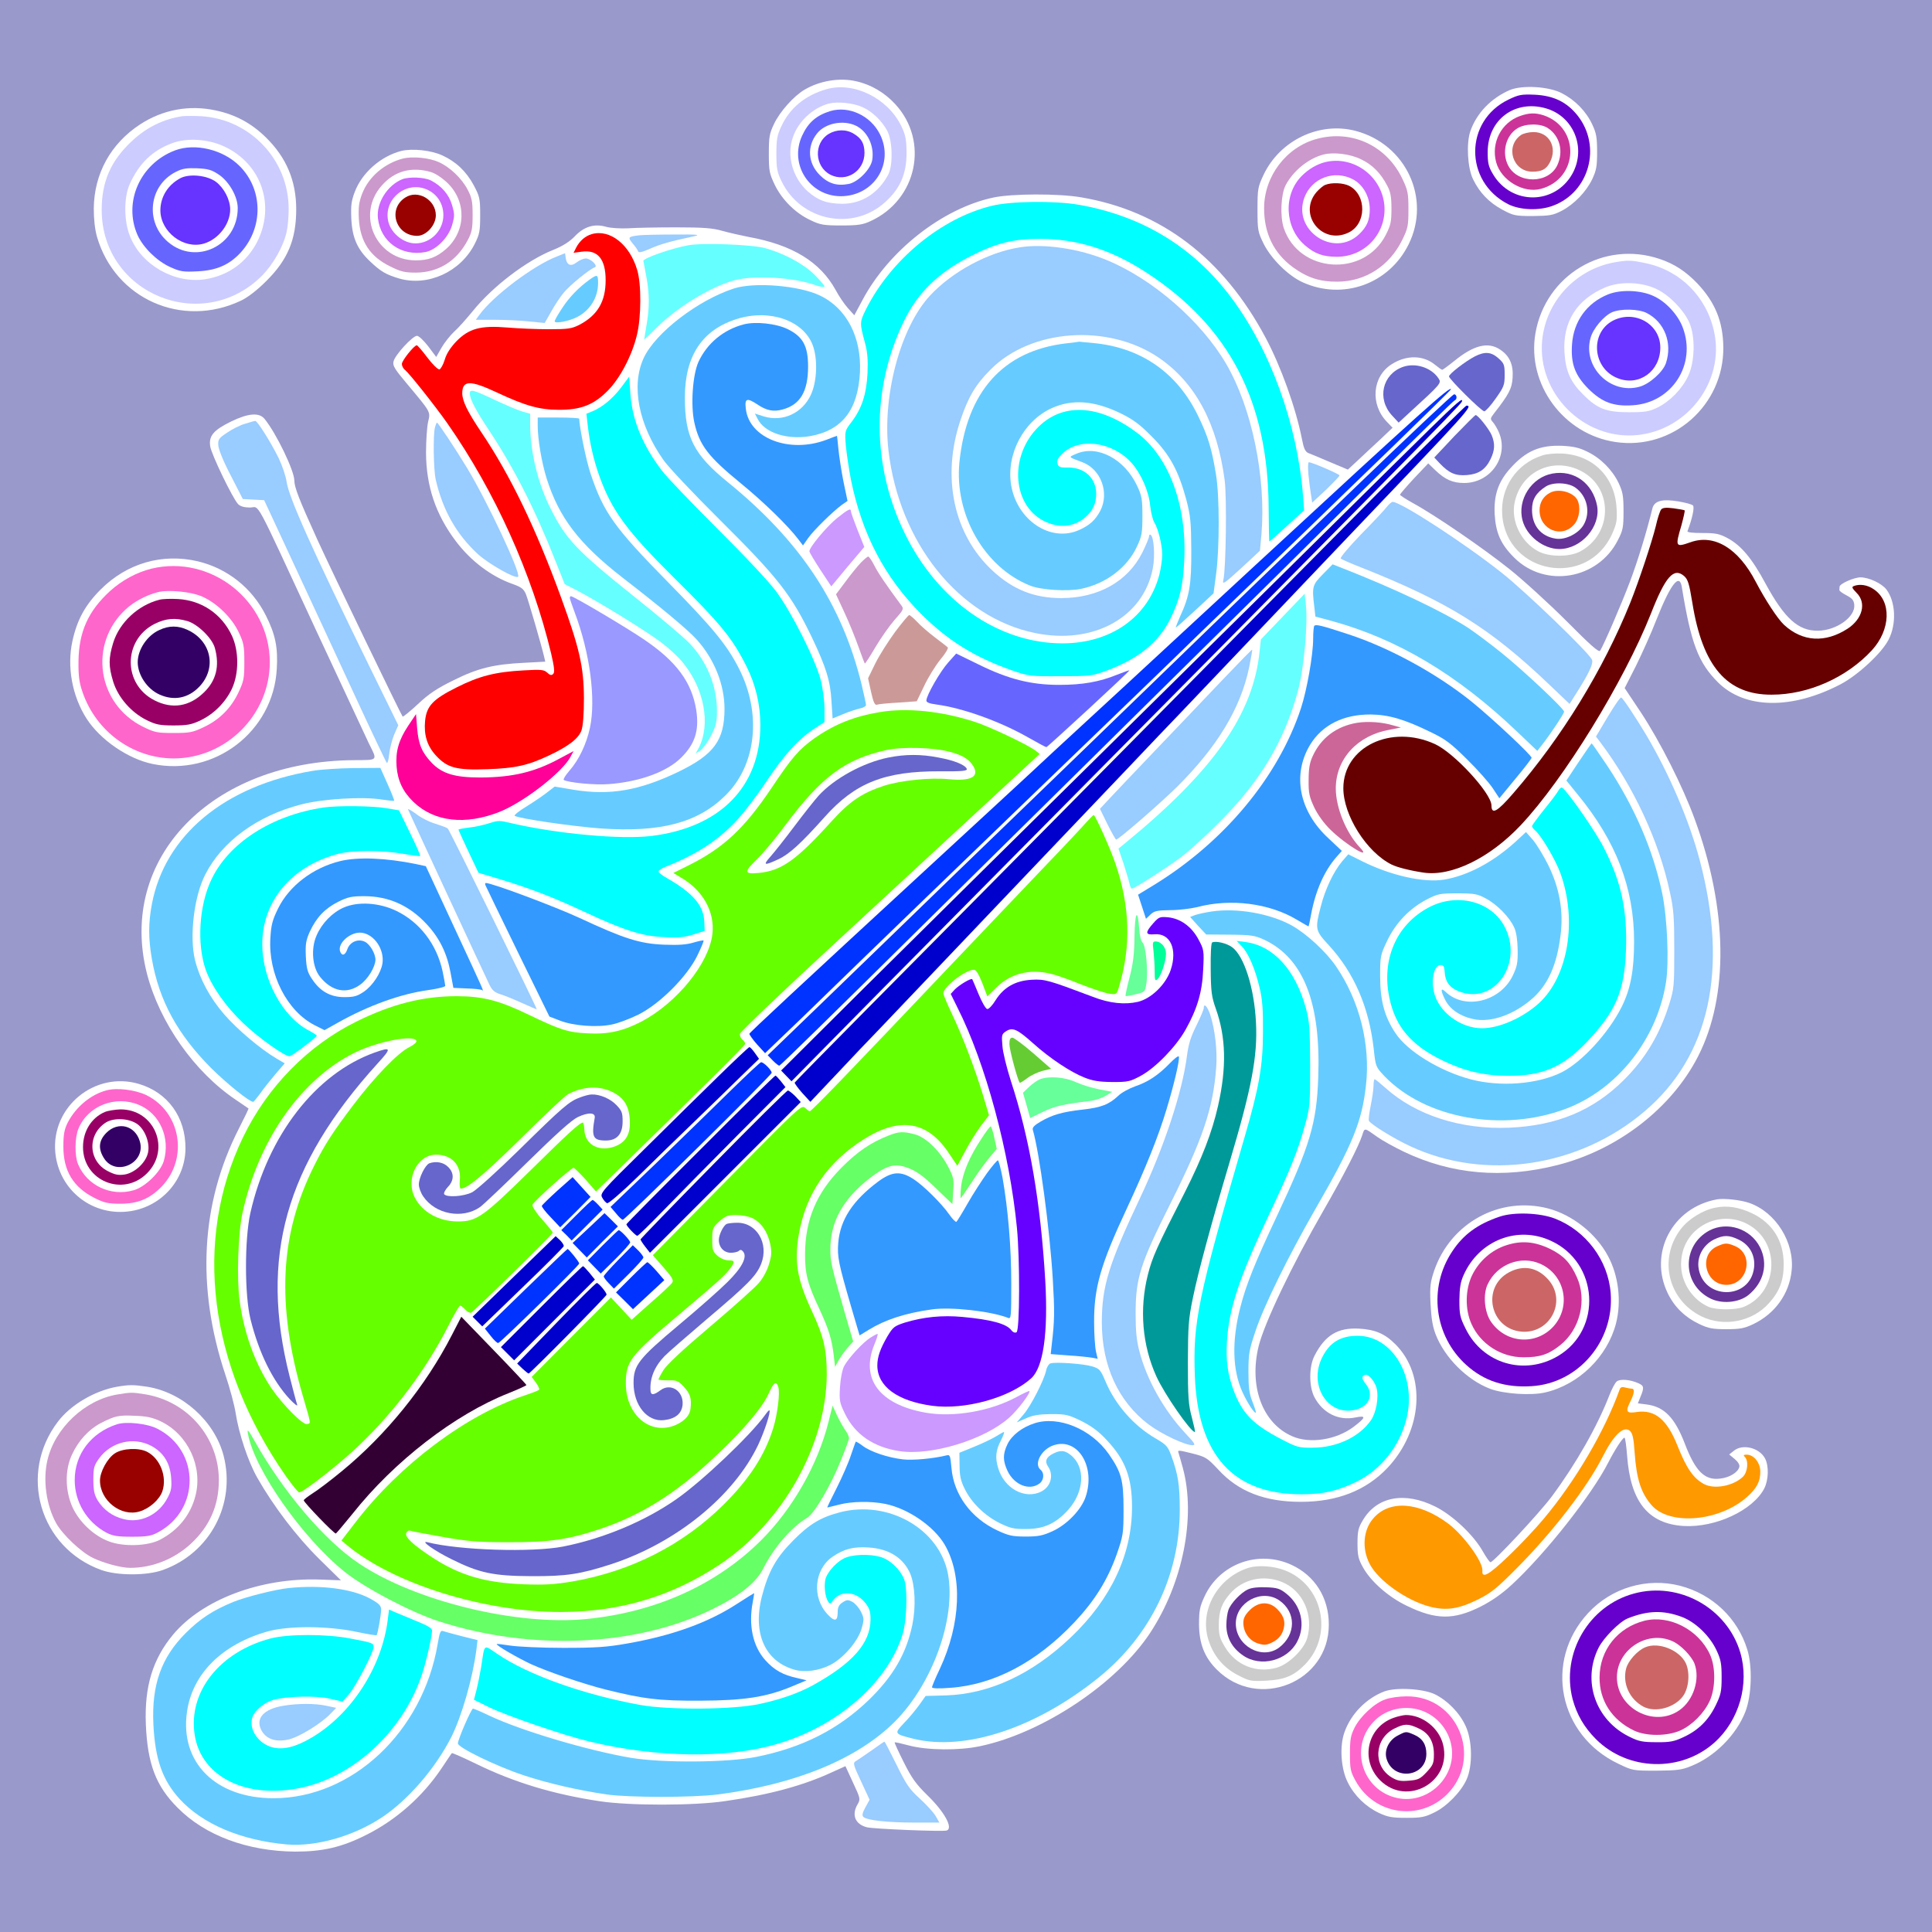 <?xml version="1.0" encoding="UTF-8" standalone="no"?>
<svg
   xmlns:dc="http://purl.org/dc/elements/1.1/"
   xmlns:cc="http://creativecommons.org/ns#"
   xmlns:rdf="http://www.w3.org/1999/02/22-rdf-syntax-ns#"
   xmlns:svg="http://www.w3.org/2000/svg"
   xmlns="http://www.w3.org/2000/svg"
   xmlns:sodipodi="http://sodipodi.sourceforge.net/DTD/sodipodi-0.dtd"
   xmlns:inkscape="http://www.inkscape.org/namespaces/inkscape"
   version="1.0"
   width="1024pt"
   height="1024pt"
   viewBox="0 0 1024 1024"
   preserveAspectRatio="xMidYMid meet"
   id="svg2"
   inkscape:version="0.91 r13725"
   sodipodi:docname="Basic_8fa.svg">
  <defs
     id="defs286" />
  <sodipodi:namedview
     pagecolor="#ffffff"
     bordercolor="#666666"
     borderopacity="1"
     objecttolerance="10"
     gridtolerance="10"
     guidetolerance="10"
     inkscape:pageopacity="0"
     inkscape:pageshadow="2"
     inkscape:window-width="1920"
     inkscape:window-height="980"
     id="namedview284"
     showgrid="false"
     inkscape:zoom="0.52149125"
     inkscape:cx="607.53178"
     inkscape:cy="645.95833"
     inkscape:window-x="0"
     inkscape:window-y="1"
     inkscape:window-maximized="1"
     inkscape:current-layer="svg2" />
  <g
     transform="translate(0,1024) scale(0.1,-0.1)"
     fill="#000000"
     stroke="none"
     id="g6">
    <path
       d="M0 5120 l0 -5120 5120 0 5120 0 0 5120 0 5120 -5120 0 -5120 0 0 -5120z m4539 4689 c77 -17 150 -60 206 -121 181 -196 116 -507 -131 -620 -41 -19 -66 -23 -154 -23 -93 0 -112 3 -162 27 -81 37 -152 108 -191 187 -29 61 -32 74 -32 166 0 88 3 107 27 157 31 66 105 149 163 183 80 47 186 65 274 44z m3739 -63 c70 -36 128 -95 161 -165 22 -47 26 -70 26 -146 0 -77 -4 -98 -26 -145 -33 -68 -96 -133 -163 -168 -45 -23 -63 -26 -151 -27 -95 0 -103 2 -163 34 -70 38 -120 90 -154 160 -30 60 -37 190 -15 255 33 96 110 176 210 219 66 27 206 19 275 -17z m-7136 -91 c105 -22 191 -68 268 -144 108 -106 160 -230 160 -380 0 -161 -45 -268 -159 -381 -47 -47 -97 -86 -133 -103 -312 -149 -668 8 -764 338 -11 39 -17 92 -17 150 2 185 90 344 246 446 120 78 259 104 399 74z m6044 -109 c266 -71 400 -358 280 -601 -104 -211 -349 -298 -562 -201 -77 35 -167 125 -207 205 -30 62 -32 71 -32 181 0 109 2 119 32 183 87 184 297 284 489 233z m-4841 -130 c72 -33 126 -84 166 -158 31 -59 34 -69 34 -158 0 -85 -3 -101 -29 -153 -75 -148 -248 -227 -401 -183 -69 21 -96 36 -153 90 -68 64 -95 125 -100 226 -3 70 0 95 18 142 38 102 138 190 247 218 58 14 158 4 218 -24z m3386 -222 c423 -72 752 -322 977 -744 81 -152 160 -371 193 -539 9 -47 17 -65 33 -72 12 -4 63 -26 115 -48 l95 -40 55 51 c31 29 84 79 119 111 l63 60 -30 31 c-90 93 -78 241 26 306 79 50 168 48 231 -5 17 -14 33 -25 36 -25 3 0 32 21 63 46 104 85 180 104 244 61 50 -33 71 -80 66 -149 -3 -57 -20 -89 -99 -190 -20 -26 -20 -29 -5 -46 9 -10 23 -34 32 -55 53 -127 -44 -267 -185 -267 -60 0 -101 18 -153 68 l-37 36 -75 -79 c-41 -44 -74 -83 -75 -87 0 -3 30 -23 68 -44 121 -66 374 -240 512 -350 74 -59 211 -184 304 -277 127 -128 170 -166 177 -156 21 34 113 247 158 366 41 109 87 258 119 388 10 41 53 52 140 37 35 -6 69 -15 75 -21 9 -9 -3 -68 -29 -136 -3 -7 27 -10 78 -10 71 0 91 -4 134 -27 71 -38 129 -106 201 -240 101 -186 174 -252 278 -251 98 1 199 73 193 137 -2 24 -11 35 -42 51 -21 11 -38 23 -37 28 0 4 1 11 1 17 0 16 77 50 112 50 44 -1 110 -31 136 -64 49 -64 55 -182 12 -266 -36 -71 -162 -188 -255 -237 -259 -135 -507 -131 -649 10 -105 105 -143 206 -192 505 -12 77 -59 18 -134 -171 -27 -70 -77 -181 -109 -246 l-60 -118 86 -129 c101 -153 222 -392 285 -565 175 -476 182 -936 19 -1256 -140 -276 -426 -497 -746 -578 -290 -74 -562 -50 -815 71 -52 25 -115 60 -140 78 -70 50 -67 50 -80 9 -19 -59 -100 -216 -206 -400 -167 -290 -312 -594 -343 -718 -52 -213 20 -408 177 -477 93 -42 235 -20 327 50 66 50 67 61 8 49 -89 -18 -171 23 -216 107 -30 57 -30 164 1 222 56 108 123 148 235 142 85 -5 136 -26 193 -83 164 -164 145 -456 -42 -655 -114 -120 -266 -180 -459 -180 -191 0 -331 54 -438 171 -60 64 -66 67 -140 86 -68 17 -77 18 -71 4 3 -9 14 -47 24 -84 69 -259 -1 -608 -173 -870 -177 -270 -570 -532 -902 -602 -112 -24 -279 -22 -375 3 -41 11 -76 19 -78 17 -2 -2 20 -49 48 -105 42 -84 65 -116 124 -174 92 -89 139 -175 104 -188 -18 -7 -387 8 -423 17 -63 16 -83 66 -49 123 15 26 14 31 -25 114 l-40 87 -73 -33 c-151 -70 -332 -119 -563 -152 -165 -25 -506 -25 -666 -1 -246 37 -455 100 -657 199 -68 33 -125 58 -127 56 -2 -1 -26 -38 -55 -81 -100 -149 -241 -274 -400 -353 -129 -65 -230 -88 -375 -88 -253 2 -478 85 -624 233 -115 115 -159 232 -168 441 -8 201 36 346 145 477 156 186 465 302 778 291 l111 -4 -117 115 c-119 118 -240 277 -326 428 -49 86 -98 234 -115 343 -6 41 -31 134 -55 205 -154 463 -130 906 71 1301 30 59 54 108 52 109 -1 1 -31 21 -66 45 -221 148 -405 410 -472 669 -157 612 342 1127 1097 1132 130 1 126 -5 79 89 -12 25 -138 295 -280 600 -336 725 -296 650 -350 650 -30 0 -51 6 -63 18 -28 29 -142 264 -148 307 -8 55 18 85 109 130 92 45 150 50 179 15 62 -76 157 -273 158 -326 0 -36 25 -101 122 -314 75 -165 444 -929 452 -938 3 -2 39 27 81 66 58 55 101 83 188 126 130 65 214 85 374 93 l113 6 -6 26 c-14 60 -84 302 -97 333 -12 27 -24 36 -68 52 -113 39 -224 122 -304 229 -106 141 -156 290 -157 467 0 63 5 137 11 164 13 55 17 48 -117 208 -62 74 -72 91 -66 113 8 34 101 135 124 135 10 0 36 -25 60 -56 l42 -56 28 49 c15 26 45 64 66 84 22 19 65 68 98 108 106 132 287 270 427 326 52 21 88 44 115 72 49 52 104 69 166 51 24 -7 76 -10 118 -8 41 3 156 5 255 5 145 0 193 -4 245 -19 36 -10 98 -24 139 -32 231 -42 378 -132 460 -281 17 -32 46 -75 65 -96 l34 -38 44 82 c139 261 424 485 693 542 97 21 345 22 466 1z m3064 -326 c79 -26 141 -67 202 -131 94 -100 135 -201 137 -337 3 -308 -267 -547 -570 -503 -276 40 -472 305 -426 576 53 308 361 494 657 395z m-382 -1022 c71 -34 133 -97 166 -166 22 -47 26 -68 26 -150 0 -85 -3 -101 -30 -153 -105 -208 -384 -256 -548 -94 -72 71 -99 131 -105 232 -5 101 19 172 84 244 82 91 156 123 275 118 59 -3 90 -10 132 -31z m-7365 -581 c156 -37 288 -141 361 -287 50 -99 65 -169 58 -283 -18 -333 -331 -572 -659 -504 -130 27 -277 128 -349 240 -77 120 -105 276 -75 412 25 113 68 191 150 273 139 139 327 193 514 149z m-312 -2770 c153 -45 248 -176 247 -342 -1 -165 -123 -305 -289 -332 -201 -32 -382 109 -401 311 -22 242 210 432 443 363z m8536 -631 c140 -49 240 -209 224 -358 -12 -124 -89 -230 -205 -285 -47 -22 -70 -26 -141 -26 -71 0 -94 4 -141 26 -78 37 -133 90 -169 163 -104 213 23 456 260 499 37 7 127 -3 172 -19z m-1067 -29 c129 -34 253 -132 317 -251 57 -105 73 -242 43 -359 -46 -176 -196 -323 -374 -365 -75 -18 -221 -8 -293 19 -123 47 -241 165 -289 289 -16 42 -23 85 -27 163 -4 93 -1 113 20 176 88 253 348 394 603 328z m480 -927 c29 -13 30 -23 10 -71 l-14 -35 47 -6 c93 -12 149 -70 202 -208 56 -146 105 -195 186 -185 51 5 97 34 103 63 2 11 -8 27 -25 41 l-29 24 24 19 c46 39 136 17 166 -40 21 -40 19 -113 -4 -159 -60 -116 -259 -209 -428 -199 -187 12 -281 128 -299 372 -4 53 -10 96 -14 96 -10 0 -51 -64 -85 -130 -87 -172 -336 -487 -513 -650 -52 -48 -105 -85 -164 -115 -144 -72 -237 -71 -392 4 -98 47 -190 129 -231 202 -26 46 -30 65 -30 129 0 64 4 82 28 122 74 126 221 154 384 73 91 -45 204 -151 253 -239 18 -31 35 -56 40 -56 16 0 260 261 326 350 128 173 240 370 304 535 13 33 30 66 39 73 18 15 73 10 116 -10z m-7905 -18 c188 -30 357 -182 405 -365 66 -256 -71 -516 -321 -606 -84 -31 -244 -31 -328 0 -326 118 -440 510 -229 786 67 89 195 164 313 185 65 11 87 11 160 0z m6065 -944 c124 -57 198 -174 198 -316 1 -307 -375 -458 -594 -239 -65 65 -93 137 -94 239 0 73 4 94 29 148 80 174 286 249 461 168z m2060 -111 c172 -45 305 -172 356 -338 28 -90 23 -244 -10 -329 -48 -124 -164 -240 -289 -289 -48 -20 -76 -23 -182 -24 -124 0 -126 0 -203 37 -317 151 -395 544 -160 798 124 135 313 190 488 145z m-1300 -575 c67 -33 131 -98 163 -168 36 -77 38 -211 5 -284 -30 -66 -105 -143 -172 -175 -49 -24 -68 -28 -146 -28 -76 0 -99 4 -146 26 -70 33 -130 91 -165 161 -37 71 -45 193 -18 267 34 97 116 180 211 216 61 23 206 15 268 -15z"
       id="path8"
       style="fill:#9999cc" />
    <path
       d="M4380 9767 c-112 -32 -193 -99 -238 -195 -23 -49 -27 -70 -27 -147 0 -78 4 -98 28 -147 103 -211 379 -265 550 -108 79 72 112 149 112 260 -1 72 -5 94 -28 142 -72 148 -252 237 -397 195z m192 -95 c52 -24 102 -72 131 -126 28 -54 31 -184 4 -233 -52 -97 -140 -153 -241 -153 -81 0 -129 17 -183 64 -81 71 -115 190 -81 287 28 85 107 158 191 180 47 12 130 3 179 -19z"
       id="path10"
       style="fill:#ccccff" />
    <path
       d="M4400 9651 c-74 -23 -117 -61 -149 -131 -69 -151 40 -320 206 -320 175 1 284 173 207 328 -49 99 -165 153 -264 123z m136 -77 c62 -30 99 -107 87 -182 -8 -49 -76 -118 -125 -127 -63 -12 -108 2 -154 48 -62 63 -68 151 -14 219 43 55 138 74 206 42z"
       id="path12"
       style="fill:#6666ff" />
    <path
       d="M4392 9530 c-80 -49 -75 -172 9 -216 85 -43 182 20 181 117 -1 49 -16 75 -55 99 -41 26 -93 25 -135 0z"
       id="path14"
       style="fill:#6633ff" />
    <path
       d="M7995 9712 c-234 -113 -235 -434 -2 -554 63 -32 166 -36 239 -8 192 72 258 314 130 477 -57 72 -127 106 -227 111 -72 3 -86 0 -140 -26z m201 -47 c145 -43 212 -209 139 -344 -92 -168 -324 -170 -422 -4 -24 40 -28 59 -28 118 1 172 146 279 311 230z"
       id="path16"
       style="fill:#6600cc" />
    <path
       d="M8056 9625 c-99 -35 -154 -142 -126 -245 26 -96 144 -166 237 -141 201 54 210 324 14 390 -44 14 -77 13 -125 -4z m148 -64 c64 -42 84 -124 50 -197 -47 -99 -209 -100 -260 -2 -36 69 -13 161 49 198 42 26 122 27 161 1z"
       id="path18"
       style="fill:#cc3399" />
    <path
       d="M8061 9524 c-85 -60 -43 -194 61 -194 50 0 74 13 93 50 41 79 -4 160 -87 160 -24 0 -54 -7 -67 -16z"
       id="path20"
       style="fill:#cc6666" />
    <path
       d="M965 9624 c-100 -16 -186 -58 -263 -129 -114 -105 -163 -217 -163 -367 0 -447 537 -665 852 -347 58 60 111 153 128 229 6 25 11 79 11 121 1 260 -202 476 -461 493 -41 2 -87 2 -104 0z m225 -161 c195 -92 270 -310 174 -503 -55 -109 -152 -180 -276 -200 -162 -25 -339 75 -399 228 -33 81 -33 207 -1 277 50 110 120 177 224 216 80 30 194 22 278 -18z"
       id="path22"
       style="fill:#ccccff" />
    <path
       d="M928 9443 c-185 -70 -276 -274 -199 -449 30 -66 102 -137 172 -169 55 -25 70 -27 148 -23 100 5 168 35 228 101 120 133 117 333 -7 457 -87 87 -235 123 -342 83z m234 -130 c54 -38 98 -116 98 -176 0 -199 -222 -306 -370 -179 -123 105 -101 299 42 371 35 18 57 21 113 19 60 -3 77 -8 117 -35z"
       id="path24"
       style="fill:#6666ff" />
    <path
       d="M955 9295 c-66 -36 -104 -98 -105 -169 0 -115 123 -209 231 -177 77 23 139 103 139 181 0 51 -32 113 -75 146 -47 35 -142 45 -190 19z"
       id="path26"
       style="fill:#6633ff" />
    <path
       d="M6980 9504 c-162 -43 -280 -198 -280 -368 0 -133 51 -237 152 -312 77 -56 144 -78 238 -77 147 1 275 84 342 221 30 61 33 74 33 162 0 86 -3 101 -32 162 -83 175 -267 262 -453 212z m235 -109 c59 -28 103 -73 137 -138 18 -33 23 -59 23 -123 0 -70 -4 -88 -30 -139 -116 -227 -461 -203 -541 37 -20 62 -15 177 10 226 40 76 120 142 201 163 53 14 143 3 200 -26z"
       id="path28"
       style="fill:#cc99cc" />
    <path
       d="M7025 9381 c-45 -11 -89 -37 -125 -73 -99 -99 -92 -273 15 -367 53 -46 97 -62 171 -62 151 0 266 128 251 277 -16 153 -165 260 -312 225z m145 -91 c54 -28 90 -91 90 -159 0 -58 -15 -93 -57 -133 -134 -127 -355 22 -289 196 39 102 157 147 256 96z"
       id="path30"
       style="fill:#cc66ff" />
    <path
       d="M7024 9260 c-11 -4 -32 -22 -47 -39 -99 -118 30 -281 170 -214 96 45 98 199 4 248 -32 16 -93 19 -127 5z"
       id="path32"
       style="fill:#990000" />
    <path
       d="M2137 9400 c-99 -25 -184 -98 -218 -188 -17 -45 -20 -72 -17 -132 7 -120 59 -200 166 -252 56 -28 77 -33 137 -33 119 1 215 61 273 170 23 43 27 62 27 135 0 73 -4 92 -27 136 -31 59 -94 119 -153 145 -51 23 -137 31 -188 19z m147 -72 c24 -7 61 -32 88 -58 102 -99 98 -256 -8 -350 -51 -44 -93 -60 -161 -60 -209 1 -318 240 -180 396 68 78 158 102 261 72z"
       id="path34"
       style="fill:#cc99cc" />
    <path
       d="M2132 9290 c-79 -32 -138 -126 -129 -206 14 -126 124 -204 252 -180 57 11 122 77 141 142 14 49 14 59 0 107 -16 56 -56 102 -113 131 -35 17 -114 20 -151 6z m138 -58 c50 -25 80 -75 80 -132 0 -82 -67 -150 -148 -150 -62 0 -126 51 -143 112 -32 122 98 227 211 170z"
       id="path36"
       style="fill:#cc66ff" />
    <path
       d="M2148 9193 c-95 -61 -51 -203 63 -203 48 0 99 56 99 109 0 82 -95 138 -162 94z"
       id="path38"
       style="fill:#990000" />
    <path
       d="M5256 9149 c-267 -65 -533 -284 -666 -548 -34 -69 -34 -73 -5 -180 13 -48 16 -90 13 -160 -6 -111 -30 -186 -85 -258 -35 -46 -36 -47 -30 -124 4 -42 16 -124 27 -181 59 -290 179 -519 374 -714 142 -141 283 -228 479 -297 89 -31 97 -32 257 -31 159 0 168 1 247 30 169 63 276 151 337 276 50 103 67 175 73 314 13 288 -82 543 -249 669 -206 156 -406 163 -537 19 -142 -155 -121 -402 41 -485 79 -40 157 -34 219 18 40 34 59 74 59 125 0 85 -63 142 -152 140 -39 -1 -48 3 -53 20 -5 14 1 28 21 49 88 92 267 71 371 -44 50 -56 92 -150 99 -227 4 -36 14 -75 21 -87 21 -32 43 -121 43 -173 0 -25 -7 -72 -15 -105 -59 -225 -255 -364 -513 -365 -340 0 -662 224 -837 584 -175 359 -177 766 -5 1122 73 151 180 256 350 344 141 72 228 94 375 94 196 -1 374 -57 560 -178 440 -286 646 -682 649 -1248 1 -98 2 -178 4 -178 2 0 44 37 94 83 l90 82 -6 80 c-30 377 -173 772 -382 1050 -200 267 -473 432 -808 490 -129 22 -359 19 -460 -6z"
       id="path40"
       style="fill:#00ffff" />
    <path
       d="M3136 8999 c-34 -10 -63 -35 -82 -71 l-14 -28 43 6 c85 12 127 -39 127 -151 0 -114 -43 -186 -140 -237 -40 -20 -59 -23 -160 -23 -63 0 -162 4 -220 9 -143 12 -205 -5 -272 -74 -31 -33 -52 -65 -61 -97 -8 -26 -21 -49 -28 -51 -8 -1 -37 27 -64 63 -27 36 -52 65 -56 65 -14 0 -79 -81 -79 -99 0 -10 7 -25 17 -32 25 -21 162 -194 225 -284 252 -361 448 -797 549 -1218 17 -74 20 -100 11 -109 -9 -9 -16 -7 -32 7 -17 16 -32 17 -122 12 -152 -8 -238 -30 -357 -90 -126 -63 -160 -98 -168 -178 -7 -75 11 -133 58 -184 60 -65 109 -78 272 -72 147 5 215 20 325 72 105 49 159 91 174 134 8 23 13 86 13 171 -1 165 -23 263 -120 530 -133 366 -270 651 -424 879 -73 109 -100 164 -101 206 0 70 42 71 181 6 151 -71 228 -93 329 -93 119 -1 187 26 262 102 65 66 128 186 154 295 23 94 24 271 1 345 -40 135 -145 217 -241 189z"
       id="path42"
       style="fill:#ff0000" />
    <path
       d="M3390 8993 c-61 -7 -64 -10 -37 -43 14 -16 27 -35 29 -42 3 -9 21 -5 64 14 54 24 107 39 234 66 36 8 14 10 -105 9 -82 0 -166 -2 -185 -4z"
       id="path44"
       style="fill:#99ccff" />
    <path
       d="M3648 8940 c-89 -16 -238 -68 -238 -83 0 -1 7 -37 15 -80 18 -95 18 -168 1 -264 -7 -40 -12 -73 -11 -73 0 0 32 31 70 68 113 110 288 215 410 247 104 27 309 15 423 -25 29 -11 52 -14 52 -8 0 5 -25 34 -55 64 -60 58 -160 111 -260 139 -69 19 -332 29 -407 15z"
       id="path46"
       style="fill:#66ffff" />
    <path
       d="M5405 8929 c-167 -26 -357 -128 -476 -256 -157 -170 -253 -531 -220 -820 57 -490 374 -885 776 -968 309 -64 575 82 625 342 13 64 6 168 -11 178 -5 4 -9 0 -9 -8 0 -8 -16 -46 -35 -85 -77 -154 -234 -242 -430 -242 -144 0 -256 45 -364 145 -207 192 -272 496 -170 799 41 122 80 188 159 267 215 217 624 245 892 63 193 -132 309 -347 349 -649 12 -92 7 -470 -7 -530 -6 -26 4 -19 94 63 l100 93 8 87 c25 303 -51 672 -188 905 -131 224 -388 448 -631 548 -146 61 -333 89 -462 68z"
       id="path48"
       style="fill:#99ccff" />
    <path
       d="M2950 8880 c-125 -49 -337 -209 -410 -310 l-18 -25 102 0 c55 0 137 -4 182 -9 l81 -8 33 58 c18 33 48 79 68 103 33 40 135 123 164 134 20 7 -21 47 -47 47 -12 0 -34 -9 -49 -21 -31 -24 -53 -14 -58 26 l-3 23 -45 -18z"
       id="path50"
       style="fill:#99ccff" />
    <path
       d="M3125 8758 c-57 -41 -108 -93 -146 -152 -22 -33 -39 -63 -39 -69 0 -14 75 0 118 22 70 36 112 104 112 181 0 46 -4 47 -45 18z"
       id="path52"
       style="fill:#66ccff" />
    <path
       d="M3890 8711 c-191 -62 -416 -235 -478 -368 -68 -146 -28 -354 105 -542 25 -36 159 -178 298 -316 310 -308 380 -398 489 -625 75 -158 97 -229 103 -336 l6 -92 56 23 c31 13 71 26 89 30 17 3 32 12 32 18 0 7 -11 57 -24 112 -104 424 -324 757 -708 1069 -181 147 -228 239 -228 449 0 222 93 360 278 417 171 53 349 -8 399 -138 28 -73 24 -192 -9 -264 -45 -98 -149 -146 -250 -115 l-47 15 15 -29 c37 -73 155 -111 276 -91 171 30 255 138 266 338 9 187 -71 341 -213 408 -111 53 -347 72 -455 37z"
       id="path54"
       style="fill:#66ccff" />
    <path
       d="M3943 8521 c-108 -28 -195 -100 -241 -199 -31 -69 -42 -229 -22 -321 27 -121 73 -181 248 -324 121 -99 248 -223 303 -295 l25 -33 28 40 c29 41 131 141 179 176 l29 20 -21 100 c-11 55 -23 133 -27 173 -4 39 -7 72 -8 72 -1 0 -26 -9 -56 -21 -196 -74 -410 8 -427 165 -7 55 6 59 62 22 47 -32 85 -40 134 -26 92 25 134 95 134 227 0 109 -27 159 -109 199 -60 29 -168 41 -231 25z"
       id="path56"
       style="fill:#3399ff" />
    <path
       d="M5650 8420 c-333 -39 -527 -256 -565 -631 -27 -277 133 -557 375 -653 57 -23 199 -32 270 -17 132 27 245 113 296 224 26 55 29 73 29 162 0 89 -3 107 -28 160 -67 143 -210 218 -322 170 -44 -19 -45 -16 32 -45 98 -37 144 -161 95 -257 -26 -49 -56 -77 -112 -102 -151 -68 -330 51 -361 239 -26 163 66 338 214 406 110 50 227 41 367 -27 67 -33 102 -59 165 -123 95 -95 141 -181 182 -332 23 -88 26 -119 27 -269 1 -183 -9 -244 -60 -354 -13 -30 -23 -55 -22 -57 2 -1 47 39 101 89 l99 92 14 105 c18 140 18 411 -1 525 -23 140 -42 202 -96 313 -108 222 -293 354 -537 382 -48 5 -89 9 -92 9 -3 -1 -34 -5 -70 -9z"
       id="path58"
       style="fill:#66ccff" />
    <path
       d="M7817 8351 c-50 -26 -137 -93 -137 -106 0 -14 172 -185 187 -185 7 0 34 30 60 67 44 62 48 72 48 126 0 54 -3 61 -33 88 -38 34 -72 37 -125 10z"
       id="path60"
       style="fill:#6666cc" />
    <path
       d="M7435 8295 c-108 -39 -138 -168 -58 -256 l36 -39 51 47 c177 162 177 162 160 188 -38 57 -122 84 -189 60z"
       id="path62"
       style="fill:#6666cc" />
    <path
       d="M3292 8186 c-45 -59 -99 -104 -152 -126 l-32 -13 7 -61 c11 -97 32 -187 64 -276 66 -179 145 -286 391 -530 251 -248 311 -322 385 -469 50 -99 75 -205 75 -315 0 -326 -214 -543 -579 -587 -162 -19 -492 11 -737 67 -65 16 -74 16 -120 1 -27 -9 -75 -20 -106 -23 -32 -4 -58 -9 -58 -11 0 -3 24 -55 53 -117 l53 -112 110 -33 c162 -49 282 -95 449 -173 214 -100 309 -130 425 -135 75 -4 108 -1 155 14 l60 19 -2 47 c-3 87 -58 152 -195 231 -27 15 -48 31 -48 37 0 5 17 17 38 25 159 63 270 134 368 236 39 40 112 135 162 210 99 148 170 227 257 285 l55 36 0 72 c0 39 -9 107 -20 151 -28 108 -153 357 -236 469 -39 53 -169 191 -314 335 -135 135 -267 272 -292 306 -103 135 -157 268 -167 408 l-6 90 -43 -58z"
       id="path64"
       style="fill:#00ffff" />
    <path
       d="M6678 7267 c-542 -502 -1033 -955 -1090 -1007 -56 -53 -192 -178 -301 -279 -109 -101 -282 -260 -385 -355 -665 -613 -927 -857 -930 -865 -1 -4 17 -30 40 -56 l43 -47 195 187 c107 104 260 252 340 330 80 78 474 458 875 845 402 387 798 769 880 850 83 80 218 211 300 290 83 80 215 208 295 285 80 78 281 273 448 434 166 161 302 295 302 297 0 22 -156 -118 -1012 -909z"
       id="path66"
       style="fill:#0033ff" />
    <path
       d="M2490 8155 c0 -30 31 -89 104 -199 129 -194 245 -422 351 -692 l48 -120 66 -34 c113 -59 373 -219 448 -277 40 -30 92 -78 114 -107 112 -138 146 -325 83 -449 l-17 -31 24 15 c13 9 39 44 57 78 27 54 32 73 32 134 0 130 -52 258 -143 355 -29 31 -160 142 -292 247 -308 246 -366 307 -447 470 -67 132 -108 302 -108 444 l0 58 -42 12 c-24 7 -90 35 -147 62 -112 53 -131 58 -131 34z"
       id="path68"
       style="fill:#66ffff" />
    <path
       d="M7180 7654 c-624 -602 -992 -957 -1205 -1164 -88 -85 -225 -218 -305 -295 -346 -334 -444 -429 -590 -570 -85 -83 -220 -213 -300 -291 -80 -77 -272 -263 -428 -414 l-283 -273 28 -29 c15 -15 30 -27 34 -26 9 4 281 270 779 763 212 209 745 736 1185 1170 440 434 981 969 1203 1190 221 220 407 402 412 403 15 5 12 32 -3 32 -7 0 -244 -223 -527 -496z"
       id="path70"
       style="fill:#0033ff" />
    <path
       d="M7580 7968 c-85 -84 -333 -328 -550 -543 -217 -214 -586 -579 -820 -810 -816 -805 -1198 -1183 -1633 -1614 l-437 -435 27 -28 28 -29 200 203 c110 112 409 415 665 673 2336 2358 2682 2709 2688 2726 10 27 -28 -6 -168 -143z"
       id="path72"
       style="fill:#0000cc" />
    <path
       d="M7309 7633 c-250 -252 -873 -881 -1384 -1398 -512 -517 -1105 -1117 -1320 -1333 -214 -216 -391 -396 -393 -400 -1 -4 17 -29 40 -55 l43 -47 139 147 c77 82 180 191 231 243 50 52 228 239 395 415 167 176 390 410 495 520 105 110 287 301 405 425 117 124 255 268 305 320 50 52 228 239 395 415 167 176 390 410 495 520 637 667 654 685 617 685 -4 0 -212 -206 -463 -457z"
       id="path74"
       style="fill:#0000cc" />
    <path
       d="M7708 7928 l-106 -113 31 -33 c48 -50 82 -65 142 -60 62 5 98 29 125 84 23 47 25 82 6 128 -14 32 -72 106 -85 106 -3 0 -54 -51 -113 -112z"
       id="path76"
       style="fill:#6666cc" />
    <path
       d="M2850 7984 c0 -73 21 -195 47 -279 66 -209 172 -347 403 -527 205 -158 348 -278 392 -327 94 -104 148 -239 148 -368 0 -167 -56 -243 -247 -335 -207 -99 -362 -125 -552 -94 l-101 17 -39 -30 c-21 -17 -70 -50 -110 -75 -40 -24 -68 -47 -63 -50 24 -15 307 -56 456 -67 318 -22 515 30 662 176 163 161 192 433 71 671 -64 126 -139 217 -377 459 -286 291 -341 369 -410 575 -23 68 -59 245 -60 291 0 3 -49 6 -110 6 l-110 0 0 -43z"
       id="path78"
       style="fill:#66ccff" />
    <path
       d="M1299 7994 c-26 -7 -69 -29 -95 -47 -44 -29 -49 -36 -47 -67 1 -21 27 -86 66 -160 l64 -125 57 -3 56 -3 29 -62 c49 -106 217 -467 261 -562 23 -49 112 -241 197 -425 85 -184 159 -339 163 -343 4 -4 10 16 13 46 3 30 15 76 26 103 l22 50 -154 314 c-305 623 -426 893 -438 977 -4 29 -23 85 -42 125 -41 83 -113 198 -124 197 -5 0 -29 -7 -54 -15z"
       id="path80"
       style="fill:#99ccff" />
    <path
       d="M2305 7973 c-10 -41 -7 -222 4 -273 37 -163 110 -292 224 -397 57 -52 200 -133 213 -120 17 16 -162 397 -270 576 -62 102 -154 241 -160 241 -2 0 -7 -12 -11 -27z"
       id="path82"
       style="fill:#99ccff" />
    <path
       d="M6935 7723 c4 -38 10 -86 14 -108 l6 -39 73 68 c39 38 72 72 72 76 0 7 -146 70 -163 70 -5 0 -5 -30 -2 -67z"
       id="path84"
       style="fill:#99ccff" />
    <path
       d="M7350 7553 c-11 -15 -73 -81 -137 -146 -63 -65 -111 -123 -107 -127 5 -5 55 -27 112 -49 460 -183 680 -320 995 -621 l106 -101 24 38 c79 123 105 178 94 198 -23 43 -349 357 -475 457 -196 156 -537 378 -581 378 -5 0 -19 -12 -31 -27z"
       id="path86"
       style="fill:#99ccff" />
    <path
       d="M8804 7539 c-6 -8 -19 -47 -28 -88 -21 -85 -89 -290 -135 -405 -144 -357 -362 -712 -619 -1009 -87 -101 -117 -117 -117 -65 -2 65 -197 277 -299 324 -233 107 -486 -15 -486 -234 0 -143 123 -338 255 -404 30 -15 97 -32 170 -43 148 -22 351 77 515 251 229 243 548 763 690 1121 77 197 121 247 176 200 21 -19 27 -40 44 -143 54 -337 184 -487 420 -486 195 0 398 91 531 235 101 110 105 261 10 324 -33 23 -74 29 -105 17 -13 -5 -10 -11 14 -36 54 -53 32 -138 -47 -190 -119 -77 -239 -70 -337 20 -35 33 -99 131 -151 230 -92 176 -219 253 -345 208 -80 -28 -82 -25 -48 90 11 41 19 76 17 79 -3 2 -30 7 -60 11 -40 5 -57 3 -65 -7z"
       id="path88"
       style="fill:#660000" />
    <path
       d="M4438 7495 c-54 -43 -148 -155 -148 -177 0 -5 26 -49 58 -98 l58 -88 87 105 88 104 -36 90 c-19 49 -35 93 -35 99 0 18 -14 11 -72 -35z"
       id="path90"
       style="fill:#cc99ff" />
    <path
       d="M4563 7258 c-17 -18 -54 -63 -81 -100 l-51 -68 44 -95 c25 -53 58 -135 75 -183 17 -47 32 -88 34 -89 1 -2 27 37 56 87 29 49 75 114 102 145 45 50 49 58 37 74 -83 112 -125 174 -145 214 -13 26 -28 47 -32 47 -5 0 -22 -15 -39 -32z"
       id="path92"
       style="fill:#cc99cc" />
    <path
       d="M7011 7196 c-55 -56 -58 -65 -45 -172 l6 -52 82 -22 c352 -96 670 -285 989 -590 l105 -100 29 37 c45 58 113 161 113 171 0 16 -220 222 -332 312 -57 46 -136 105 -176 132 -133 86 -387 207 -668 317 l-51 20 -52 -53z"
       id="path94"
       style="fill:#66ccff" />
    <path
       d="M6799 6972 l-116 -121 -7 -64 c-34 -333 -244 -632 -709 -1013 l-39 -32 25 -73 c13 -41 28 -89 32 -106 3 -18 10 -33 14 -33 13 0 180 107 261 167 41 31 134 115 205 187 216 217 341 426 414 693 32 117 54 356 42 462 l-6 54 -116 -121z"
       id="path96"
       style="fill:#66ffff" />
    <path
       d="M3020 7071 c0 -5 12 -39 26 -77 81 -215 113 -459 81 -611 -19 -88 -59 -171 -109 -228 -21 -24 -34 -46 -30 -49 24 -14 165 -28 238 -22 163 12 309 65 384 140 74 73 97 145 80 254 -24 146 -104 255 -273 370 -93 64 -377 232 -391 232 -3 0 -6 -4 -6 -9z"
       id="path98"
       style="fill:#9999ff" />
    <path
       d="M4746 6893 c-36 -49 -84 -124 -106 -168 l-39 -80 16 -73 c12 -54 20 -71 31 -67 7 3 58 8 112 11 l99 7 39 81 c21 45 60 108 86 140 27 32 44 61 39 65 -4 4 -35 28 -68 53 -33 25 -76 62 -94 82 -19 20 -38 36 -42 36 -4 0 -37 -39 -73 -87z"
       id="path100"
       style="fill:#cc9999" />
    <path
       d="M6966 6923 c-3 -3 -6 -34 -6 -69 0 -84 -33 -272 -65 -369 -121 -365 -408 -709 -781 -937 l-82 -50 21 -64 21 -64 24 23 c20 19 35 22 105 23 45 0 109 8 142 16 176 47 383 21 529 -67 32 -19 60 -35 61 -35 2 0 8 30 15 68 23 121 69 226 133 299 l29 33 -70 66 c-156 143 -194 336 -99 495 64 106 177 163 322 162 96 -1 180 -26 315 -92 82 -39 109 -60 196 -146 56 -55 117 -124 136 -153 l35 -53 84 102 c46 55 85 106 87 112 2 12 -205 206 -318 298 -185 149 -436 286 -653 357 -143 47 -172 54 -181 45z"
       id="path102"
       style="fill:#3399ff" />
    <path
       d="M6480 6637 c-84 -89 -242 -254 -350 -367 -108 -113 -219 -230 -248 -261 l-52 -56 40 -82 c22 -44 43 -81 46 -81 13 0 237 195 323 280 214 213 337 417 382 634 10 50 17 91 16 93 -2 1 -72 -71 -157 -160z"
       id="path104"
       style="fill:#99ccff" />
    <path
       d="M5026 6729 c-43 -48 -116 -175 -116 -202 0 -10 16 -16 53 -21 137 -18 337 -89 489 -176 48 -27 90 -50 94 -50 6 0 444 404 440 407 -1 1 -30 -9 -65 -23 -93 -38 -183 -54 -307 -54 -149 0 -269 30 -427 108 l-119 58 -42 -47z"
       id="path106"
       style="fill:#6666ff" />
    <path
       d="M8522 6442 l-63 -106 23 -30 c177 -236 311 -523 369 -796 20 -89 23 -135 23 -305 0 -190 -1 -205 -27 -288 -50 -160 -126 -288 -241 -402 -162 -161 -354 -241 -606 -252 -256 -11 -496 66 -657 211 -28 25 -54 46 -57 46 -3 0 -6 -15 -6 -34 0 -19 -7 -67 -15 -106 -8 -40 -13 -76 -9 -81 12 -20 132 -94 218 -134 398 -186 895 -112 1243 185 345 293 445 751 292 1330 -56 212 -161 457 -284 665 -54 90 -121 192 -132 198 -5 3 -36 -43 -71 -101z"
       id="path108"
       style="fill:#99ccff" />
    <path
       d="M4665 6466 c-139 -23 -243 -65 -351 -141 -80 -58 -116 -99 -223 -259 -144 -215 -255 -319 -436 -410 l-86 -43 43 -26 c114 -67 177 -180 164 -296 -17 -156 -188 -366 -375 -465 -98 -51 -178 -69 -286 -63 -104 5 -145 18 -311 98 -157 76 -245 99 -384 99 -179 0 -344 -42 -532 -135 -256 -127 -470 -345 -599 -611 -266 -549 -183 -1210 225 -1796 34 -48 66 -88 72 -88 22 0 217 153 317 249 192 184 353 399 471 629 31 62 60 112 65 112 4 0 16 -9 26 -20 10 -12 24 -19 31 -18 13 3 434 416 434 425 0 3 -25 34 -56 69 -31 34 -54 70 -52 78 3 15 204 196 218 196 5 0 33 -28 64 -62 l55 -63 108 105 c463 452 683 669 683 678 0 5 -7 15 -15 22 -9 7 -15 21 -13 31 2 10 224 222 494 471 269 249 626 579 793 733 l302 279 -23 18 c-41 31 -241 126 -321 152 -176 57 -358 76 -502 52z m370 -211 c68 -18 103 -40 125 -78 31 -55 -16 -78 -130 -67 -98 10 -255 -6 -346 -35 -117 -39 -182 -83 -281 -193 -185 -204 -263 -258 -384 -269 -76 -7 -77 5 -3 77 31 30 100 113 153 185 186 248 311 341 527 389 84 19 251 15 339 -9z m-2828 -1532 c3 -7 -15 -22 -39 -34 -59 -29 -184 -159 -294 -304 -111 -147 -151 -208 -208 -322 -184 -367 -202 -737 -60 -1225 44 -152 43 -141 21 -146 -22 -5 -128 102 -187 188 -86 127 -147 293 -170 467 -16 115 -8 358 15 463 84 385 308 707 592 849 122 61 319 99 330 64z m1041 -272 c59 -30 86 -73 90 -146 5 -78 -22 -123 -87 -144 -83 -26 -152 16 -154 94 -1 19 -4 35 -7 35 -17 0 -75 -53 -280 -255 -252 -247 -283 -269 -385 -269 -100 1 -186 49 -226 126 -51 99 13 228 112 228 84 0 135 -56 126 -137 -2 -23 0 -43 5 -43 35 0 119 70 317 264 124 123 237 229 251 236 81 43 167 47 238 11z"
       id="path110"
       style="fill:#66ff00" />
    <path
       d="M4709 6225 c-134 -27 -287 -111 -370 -202 -20 -22 -78 -95 -129 -163 -51 -68 -109 -141 -128 -162 -40 -45 -31 -47 44 -12 58 27 121 85 246 225 161 180 317 242 610 241 120 -1 146 2 142 13 -8 21 -67 45 -150 60 -91 18 -176 18 -265 0z"
       id="path112"
       style="fill:#6666cc" />
    <path
       d="M1985 4661 c-312 -112 -565 -439 -658 -850 -31 -140 -31 -437 1 -564 44 -177 117 -325 207 -422 26 -27 43 -41 40 -30 -4 11 -22 79 -40 150 -160 630 -23 1119 466 1658 76 83 74 90 -16 58z"
       id="path114"
       style="fill:#6666cc" />
    <path
       d="M3076 4424 c-59 -21 -92 -50 -321 -275 -120 -118 -228 -215 -252 -228 -45 -23 -137 -29 -149 -10 -3 6 6 23 20 38 33 34 34 74 1 106 -24 25 -65 32 -100 19 -21 -9 -55 -76 -55 -112 0 -16 10 -44 23 -63 64 -95 207 -122 301 -57 17 12 130 119 251 238 153 150 234 223 267 239 57 27 95 25 90 -4 -18 -102 -9 -120 59 -120 59 0 89 34 89 101 0 46 -4 57 -33 87 -31 33 -88 58 -132 56 -11 0 -38 -7 -59 -15z"
       id="path116"
       style="fill:#6666cc" />
    <path
       d="M2164 6394 c-51 -77 -68 -136 -62 -217 6 -75 34 -134 89 -187 110 -106 275 -125 457 -53 130 52 334 211 376 292 l16 30 -73 -39 c-134 -73 -251 -100 -421 -101 -135 0 -202 20 -258 78 -52 55 -70 98 -77 183 l-6 75 -41 -61z"
       id="path118"
       style="fill:#ff0099" />
    <path
       d="M7193 6409 c-109 -18 -192 -80 -236 -178 -16 -34 -21 -67 -21 -126 -1 -69 4 -89 30 -145 20 -41 52 -85 87 -119 82 -80 222 -164 155 -93 -73 77 -128 211 -128 313 0 156 114 281 284 311 l61 12 -40 11 c-60 18 -134 23 -192 14z"
       id="path120"
       style="fill:#cc6699" />
    <path
       d="M8367 6201 l-65 -98 60 -74 c204 -248 299 -496 299 -779 0 -151 -18 -250 -65 -345 -69 -139 -210 -293 -318 -348 -128 -64 -325 -79 -482 -38 -165 44 -335 148 -399 244 -59 88 -82 174 -82 302 0 106 1 113 37 188 45 95 119 172 209 219 60 31 70 33 164 33 89 0 106 -3 150 -27 59 -31 127 -100 151 -155 11 -24 17 -66 18 -118 1 -69 -3 -88 -27 -138 -67 -136 -252 -181 -354 -85 -28 27 -29 10 -3 -42 25 -49 78 -86 147 -101 95 -22 222 24 321 114 79 73 124 176 143 328 17 128 -5 252 -65 374 -25 50 -61 109 -81 133 l-37 42 -56 -52 c-119 -108 -253 -179 -377 -200 -110 -18 -285 22 -437 98 l-72 36 -33 -38 c-45 -54 -90 -148 -113 -240 -31 -119 -29 -126 43 -204 134 -146 213 -328 238 -550 10 -94 11 -95 57 -144 217 -225 625 -299 961 -173 272 102 483 368 531 670 17 106 7 342 -20 472 -48 230 -146 456 -289 673 -45 67 -83 122 -85 122 -2 0 -32 -44 -69 -99z"
       id="path122"
       style="fill:#66ccff" />
    <path
       d="M1655 6154 c-464 -78 -781 -341 -850 -706 -19 -101 -19 -182 0 -291 38 -220 136 -399 314 -578 86 -85 203 -179 223 -179 3 0 19 20 37 44 17 25 54 71 81 103 l49 57 -44 26 c-82 48 -208 154 -277 234 -76 88 -129 187 -154 286 -31 124 -6 339 54 455 89 175 275 311 507 371 115 30 329 43 430 26 33 -5 62 -8 64 -6 2 2 -14 42 -35 89 l-38 85 -141 -1 c-77 -1 -176 -7 -220 -15z"
       id="path124"
       style="fill:#66ccff" />
    <path
       d="M8260 6050 c-6 -12 -40 -57 -76 -101 -35 -44 -64 -83 -64 -88 0 -5 7 -14 15 -21 33 -27 108 -154 135 -227 91 -251 42 -548 -113 -690 -86 -78 -211 -133 -302 -133 -115 0 -232 88 -255 193 -16 69 2 142 35 142 16 0 20 -7 22 -37 3 -51 26 -83 74 -102 192 -77 350 156 239 351 -74 129 -252 171 -398 93 -171 -91 -251 -276 -208 -479 32 -153 115 -251 282 -332 116 -56 217 -80 344 -81 186 -1 293 45 423 182 152 161 197 267 205 484 7 216 -25 363 -119 546 -42 83 -192 298 -219 315 -5 3 -14 -4 -20 -15z"
       id="path126"
       style="fill:#00ffff" />
    <path
       d="M1715 5960 c-276 -41 -505 -189 -596 -385 -64 -136 -76 -338 -29 -474 31 -88 105 -194 197 -282 83 -80 227 -182 249 -177 15 3 142 100 143 108 1 3 -19 16 -44 29 -139 74 -245 271 -245 457 0 229 157 415 405 479 76 19 227 19 340 0 48 -9 90 -14 92 -12 2 3 -22 58 -54 123 l-58 119 -65 11 c-73 13 -259 15 -335 4z"
       id="path128"
       style="fill:#00ffff" />
    <path
       d="M2163 5949 c6 -16 406 -877 432 -930 13 -27 27 -39 55 -48 21 -6 72 -27 114 -46 43 -19 79 -35 81 -35 5 0 -462 951 -472 959 -4 4 -34 15 -65 25 -32 9 -79 33 -104 53 -26 19 -44 29 -41 22z"
       id="path130"
       style="fill:#99ccff" />
    <path
       d="M5759 5883 c-18 -21 -118 -128 -224 -238 -105 -110 -330 -346 -500 -525 -538 -567 -734 -770 -743 -770 -3 0 -14 8 -25 18 -19 17 -30 6 -413 -382 l-394 -399 57 -65 c45 -51 54 -67 46 -80 -5 -9 -56 -57 -113 -106 l-102 -91 -55 59 -55 59 -210 -210 -210 -211 23 -31 c12 -17 20 -34 16 -37 -3 -4 -39 -18 -79 -31 -309 -104 -657 -365 -891 -668 l-77 -100 27 -23 c246 -206 729 -357 1138 -356 313 1 586 83 839 251 335 223 566 634 568 1008 0 132 -16 201 -78 334 -79 170 -95 262 -70 409 38 217 153 384 348 506 190 118 335 93 447 -76 l45 -67 42 78 c23 44 61 104 84 135 l42 55 -32 107 c-43 141 -108 312 -165 431 -25 53 -45 101 -45 108 0 34 117 125 162 125 11 0 25 -22 44 -70 l27 -71 47 46 c76 75 175 101 289 74 24 -5 95 -30 159 -56 64 -25 133 -48 154 -50 36 -5 37 -5 51 44 62 209 56 420 -20 643 -25 76 -108 260 -116 260 -3 0 -20 -17 -38 -37z m-1772 -2099 c47 -23 81 -72 95 -136 9 -45 8 -62 -7 -111 -9 -31 -33 -75 -53 -97 -19 -23 -135 -127 -258 -231 -150 -127 -232 -204 -249 -233 -14 -23 -25 -45 -25 -48 0 -2 23 -4 51 -4 46 1 54 -2 85 -36 32 -35 40 -60 34 -113 -3 -36 -31 -66 -77 -87 -134 -59 -266 50 -266 220 0 117 24 147 278 361 203 171 245 208 273 245 29 39 28 46 -7 46 -17 0 -42 10 -58 24 -25 22 -28 31 -28 86 0 58 2 63 37 96 33 29 45 34 89 34 28 0 67 -7 86 -16z m138 -895 c10 -31 -4 -144 -27 -219 -45 -144 -126 -269 -263 -405 -216 -214 -490 -353 -800 -407 -97 -16 -146 -19 -260 -15 -203 8 -338 47 -485 143 -99 65 -145 107 -137 128 4 10 13 16 21 13 8 -3 86 -18 173 -33 134 -24 187 -28 348 -28 217 -1 317 14 483 69 224 75 411 193 622 394 147 139 243 253 276 329 25 56 39 64 49 31z"
       id="path132"
       style="fill:#66ff00" />
    <path
       d="M3852 3753 c-17 -7 -42 -57 -42 -85 0 -39 27 -68 64 -68 17 0 37 5 42 10 8 8 15 6 23 -4 23 -28 -6 -85 -83 -161 -39 -39 -154 -141 -256 -226 -216 -181 -242 -215 -242 -309 0 -118 72 -207 161 -197 62 7 95 35 99 83 5 72 -64 116 -118 75 -35 -26 -50 -27 -52 -3 -5 65 20 128 74 184 18 19 119 106 223 195 220 186 265 232 290 296 41 107 -25 218 -129 216 -23 0 -47 -3 -54 -6z"
       id="path134"
       style="fill:#6666cc" />
    <path
       d="M4055 2740 c-77 -107 -331 -349 -470 -446 -169 -118 -388 -209 -600 -251 -164 -32 -552 -20 -720 23 -41 10 40 -47 130 -91 145 -72 220 -88 420 -89 186 -1 260 10 426 64 344 113 649 361 778 633 34 73 67 174 59 182 -2 2 -12 -9 -23 -25z"
       id="path136"
       style="fill:#6666cc" />
    <path
       d="M1803 5676 c-144 -35 -270 -131 -329 -251 -30 -61 -37 -87 -41 -157 -12 -191 88 -387 235 -462 l52 -26 68 38 c163 92 335 154 480 174 50 7 92 17 92 23 0 5 -7 40 -14 76 -31 144 -121 261 -245 321 -91 44 -203 51 -279 18 -60 -26 -116 -83 -144 -148 -31 -69 -23 -168 18 -219 62 -78 142 -94 213 -42 41 29 80 94 81 132 0 33 -30 84 -57 96 -36 17 -79 -2 -92 -40 -11 -32 -28 -38 -38 -13 -17 44 57 109 116 100 67 -10 119 -90 108 -163 -9 -52 -51 -116 -98 -149 -36 -24 -52 -29 -104 -29 -74 0 -129 31 -172 97 -23 34 -29 55 -32 119 -3 66 1 86 21 131 35 75 79 122 150 158 52 26 72 30 138 30 130 0 240 -49 332 -149 67 -72 107 -153 126 -256 l15 -81 70 -3 c39 -1 75 -5 80 -8 13 -8 22 -29 -147 335 l-149 321 -51 11 c-161 33 -308 39 -403 16z"
       id="path138"
       style="fill:#3399ff" />
    <path
       d="M2573 5548 c3 -7 80 -167 172 -355 l167 -341 57 -22 c70 -27 196 -37 274 -20 32 6 95 30 140 52 114 57 257 200 312 311 21 43 36 79 34 82 -3 2 -27 -3 -54 -11 -37 -11 -79 -14 -155 -11 -129 5 -213 32 -449 142 -130 60 -463 185 -496 185 -4 0 -5 -6 -2 -12z"
       id="path140"
       style="fill:#3399ff" />
    <path
       d="M6423 5409 c-35 -5 -74 -14 -89 -19 l-26 -10 42 -47 43 -46 126 -1 c114 -1 131 -4 182 -27 207 -98 300 -332 286 -727 -8 -245 -44 -364 -219 -737 -117 -248 -164 -366 -194 -484 -46 -178 -42 -332 11 -449 25 -55 64 -116 71 -109 2 2 -6 28 -18 58 -17 43 -21 75 -21 159 0 94 4 116 37 214 45 136 175 399 319 650 197 341 246 462 267 655 24 215 -34 446 -158 628 -52 77 -156 173 -234 217 -115 64 -291 95 -425 75z"
       id="path142"
       style="fill:#66ccff" />
    <path
       d="M6013 5277 c-1 -94 -7 -144 -26 -217 -14 -52 -23 -97 -21 -99 1 -2 25 2 53 9 49 12 50 12 57 57 10 67 -3 203 -20 217 -8 7 -16 36 -18 74 -8 113 -23 88 -25 -41z"
       id="path144"
       style="fill:#66ff99" />
    <path
       d="M6112 5346 c-43 -49 -42 -62 6 -58 84 8 124 -78 87 -189 -26 -77 -103 -152 -174 -169 -69 -16 -150 -8 -237 26 -236 89 -256 95 -326 91 -87 -5 -148 -40 -191 -108 -17 -28 -37 -49 -45 -47 -8 2 -28 37 -45 78 -17 41 -32 77 -34 80 -6 7 -70 -31 -93 -55 l-21 -23 35 -71 c150 -296 277 -770 316 -1170 16 -167 15 -542 -2 -552 -8 -5 -19 -1 -28 11 -26 34 -107 56 -259 70 -107 10 -206 0 -305 -30 -56 -18 -63 -24 -92 -72 -38 -65 -54 -110 -54 -155 0 -111 106 -189 291 -214 172 -23 409 42 524 145 65 58 91 241 75 520 -25 416 -83 754 -182 1056 -22 69 -43 153 -45 186 -5 58 -4 63 19 78 35 23 60 11 144 -64 89 -80 198 -152 271 -181 45 -18 78 -23 148 -24 84 0 94 2 153 34 77 42 186 154 236 244 61 109 88 198 93 317 5 101 4 107 -24 159 -36 69 -95 112 -161 119 -45 4 -50 2 -80 -32z"
       id="path146"
       style="fill:#6600ff" />
    <path
       d="M6114 5198 c3 -29 6 -77 6 -107 0 -45 2 -52 14 -42 19 16 46 96 46 136 0 35 -26 65 -55 65 -16 0 -17 -6 -11 -52z"
       id="path148"
       style="fill:#00ff99" />
    <path
       d="M6425 5245 c-6 -3 -9 -59 -8 -143 1 -119 5 -146 27 -208 54 -151 58 -311 12 -515 -32 -141 -84 -275 -174 -454 -153 -300 -174 -347 -198 -441 -46 -182 -30 -374 45 -539 43 -95 182 -295 204 -295 3 0 -5 35 -16 78 -18 66 -21 107 -21 292 1 193 3 228 27 343 27 133 98 395 194 717 118 397 149 562 140 740 -9 184 -63 354 -127 400 -29 21 -85 34 -105 25z"
       id="path150"
       style="fill:#009999" />
    <path
       d="M6582 5224 c36 -38 71 -121 94 -219 15 -61 19 -117 18 -235 0 -179 -21 -296 -100 -566 -246 -844 -272 -973 -261 -1259 17 -420 203 -625 566 -625 114 0 189 17 290 66 132 65 232 192 267 340 52 220 -77 434 -260 434 -90 0 -147 -34 -187 -112 -74 -144 23 -309 166 -282 79 14 110 80 65 137 -24 30 -25 43 -5 50 16 7 52 -34 61 -70 13 -49 -2 -131 -30 -171 -61 -88 -181 -145 -309 -145 -71 -1 -83 2 -160 42 -155 80 -211 137 -258 260 -32 87 -42 158 -36 261 11 175 64 336 225 676 110 232 153 339 188 469 27 95 28 110 28 320 -1 194 -3 229 -22 300 -56 205 -172 332 -320 352 l-47 6 27 -29z"
       id="path152"
       style="fill:#00ffff" />
    <path
       d="M6380 4896 c0 -7 -18 -49 -39 -92 -30 -60 -42 -99 -50 -161 -24 -190 -121 -483 -251 -758 -164 -347 -200 -464 -200 -654 0 -230 87 -419 248 -541 68 -51 193 -110 232 -110 19 0 13 10 -37 63 -114 122 -205 284 -244 435 -15 56 -20 109 -20 197 0 190 23 264 184 585 171 341 227 505 243 721 7 89 -6 202 -32 282 -15 44 -34 63 -34 33z"
       id="path154"
       style="fill:#99ccff" />
    <path
       d="M5350 4706 c0 -29 44 -193 55 -205 2 -1 20 9 39 24 19 15 56 32 81 39 l46 11 -95 83 c-52 45 -102 82 -110 82 -12 0 -16 -10 -16 -34z"
       id="path156"
       style="fill:#66cc33" />
    <path
       d="M3810 4538 c-85 -83 -262 -257 -393 -387 -231 -227 -238 -236 -225 -259 7 -13 19 -27 26 -29 7 -3 75 55 160 138 81 80 215 210 297 289 83 80 195 189 249 242 l99 96 -22 31 c-12 17 -25 31 -29 31 -4 0 -77 -69 -162 -152z"
       id="path158"
       style="fill:#0000cc" />
    <path
       d="M6200 4604 c-61 -63 -116 -99 -184 -122 -31 -11 -72 -33 -89 -50 -49 -46 -90 -62 -188 -73 -108 -12 -163 -28 -224 -64 -33 -19 -44 -31 -41 -43 35 -119 90 -527 106 -792 10 -170 10 -217 -6 -351 l-5 -46 93 -7 c51 -3 107 -9 125 -12 l31 -6 -9 38 c-5 22 -10 91 -10 155 -1 183 34 306 173 603 101 217 167 381 211 527 39 129 71 263 65 279 -2 6 -23 -10 -48 -36z"
       id="path160"
       style="fill:#3399ff" />
    <path
       d="M3875 4462 c-82 -81 -260 -254 -394 -384 l-245 -235 29 -34 c15 -19 31 -34 36 -34 13 0 789 766 789 779 0 14 -42 56 -56 56 -5 0 -76 -67 -159 -148z"
       id="path162"
       style="fill:#0033ff" />
    <path
       d="M3713 4148 c-216 -215 -393 -394 -393 -397 1 -10 49 -61 58 -61 5 0 66 60 137 133 70 72 245 250 388 394 l260 261 -24 31 c-13 16 -26 30 -29 30 -3 1 -182 -175 -397 -391z"
       id="path164"
       style="fill:#0000cc" />
    <path
       d="M5510 4519 c-14 -6 -39 -24 -57 -41 l-31 -30 19 -66 c10 -37 19 -67 19 -68 0 0 30 15 68 33 62 30 104 40 252 58 25 3 61 15 80 27 l35 21 -68 13 c-37 7 -93 24 -124 38 -59 28 -145 34 -193 15z"
       id="path166"
       style="fill:#66ff99" />
    <path
       d="M3780 4068 c-212 -215 -385 -394 -385 -397 0 -4 11 -21 25 -39 l25 -32 400 400 399 399 -29 31 c-16 16 -34 30 -39 30 -6 0 -184 -176 -396 -392z"
       id="path168"
       style="fill:#0000cc" />
    <path
       d="M5202 4205 c-64 -97 -100 -182 -108 -255 -4 -36 -4 -63 -1 -60 3 3 29 41 58 85 28 44 70 102 92 128 l40 48 -13 59 c-7 33 -16 60 -19 60 -4 0 -26 -29 -49 -65z"
       id="path170"
       style="fill:#66ff66" />
    <path
       d="M4709 4221 c-93 -36 -166 -86 -249 -170 -132 -133 -192 -275 -193 -456 -1 -105 13 -160 77 -295 49 -107 64 -155 75 -244 l7 -61 17 32 c10 18 31 48 48 68 l31 35 -43 147 c-73 254 -78 276 -78 338 -1 148 66 270 212 383 82 62 123 75 181 58 58 -18 96 -44 182 -129 l72 -69 4 68 c5 63 2 75 -26 129 -44 85 -119 158 -178 173 -62 16 -84 15 -139 -7z"
       id="path172"
       style="fill:#66ff66" />
    <path
       d="M5232 4023 c-27 -38 -74 -110 -103 -161 -29 -51 -56 -95 -60 -98 -4 -2 -21 15 -37 38 -41 59 -138 155 -191 189 -68 44 -114 40 -187 -14 -134 -100 -201 -202 -211 -324 -6 -75 1 -108 70 -345 l43 -146 49 30 c86 53 192 88 335 108 100 14 310 -9 403 -45 16 -7 17 6 17 181 0 194 -17 393 -46 560 -10 52 -21 94 -25 94 -4 0 -30 -30 -57 -67z"
       id="path174"
       style="fill:#3399ff" />
    <path
       d="M2955 3930 c-44 -40 -81 -76 -83 -81 -2 -5 19 -32 47 -61 l50 -53 81 80 80 81 -47 52 -48 53 -80 -71z"
       id="path176"
       style="fill:#0033ff" />
    <path
       d="M3055 3800 l-80 -80 28 -27 27 -28 82 82 82 82 -24 26 c-13 14 -26 25 -29 25 -4 0 -42 -36 -86 -80z"
       id="path178"
       style="fill:#0033ff" />
    <path
       d="M3120 3731 l-85 -79 38 -39 37 -38 82 83 83 82 -35 35 -36 35 -84 -79z"
       id="path180"
       style="fill:#0033ff" />
    <path
       d="M3195 3640 l-79 -80 34 -35 34 -35 78 77 c43 43 78 82 78 88 0 11 -51 65 -61 65 -2 0 -40 -36 -84 -80z"
       id="path182"
       style="fill:#0033ff" />
    <path
       d="M2725 3475 l-220 -214 25 -25 26 -26 214 207 c118 113 216 212 218 218 1 6 -8 20 -20 32 l-23 21 -220 -213z"
       id="path184"
       style="fill:#0000cc" />
    <path
       d="M3277 3562 c-42 -43 -77 -82 -77 -87 0 -5 12 -22 27 -37 l27 -28 78 77 c43 43 78 82 78 88 0 6 -13 23 -28 38 l-28 27 -77 -78z"
       id="path186"
       style="fill:#0033ff" />
    <path
       d="M2787 3409 l-217 -211 31 -39 c17 -22 35 -39 40 -37 17 6 429 411 429 421 -1 10 -55 77 -62 77 -2 0 -101 -95 -221 -211z"
       id="path188"
       style="fill:#0033ff" />
    <path
       d="M3345 3470 l-80 -80 45 -44 45 -45 83 77 83 77 -41 48 c-23 26 -45 47 -49 47 -3 0 -42 -36 -86 -80z"
       id="path190"
       style="fill:#0033ff" />
    <path
       d="M2870 3315 l-215 -215 35 -35 35 -35 214 214 214 214 -29 36 c-16 19 -31 35 -34 35 -3 1 -102 -96 -220 -214z"
       id="path192"
       style="fill:#0000cc" />
    <path
       d="M2947 3226 l-206 -213 28 -27 c15 -14 30 -26 33 -26 8 0 413 410 413 418 0 12 -42 62 -52 62 -5 0 -102 -96 -216 -214z"
       id="path194"
       style="fill:#0000cc" />
    <path
       d="M2395 3164 c-138 -269 -348 -529 -585 -723 -58 -48 -127 -100 -153 -116 -26 -17 -47 -33 -47 -37 0 -11 162 -179 170 -176 4 2 43 49 88 104 221 279 542 527 828 640 52 21 94 40 94 43 0 3 -78 86 -173 184 l-172 178 -50 -97z"
       id="path196"
       style="fill:#330033" />
    <path
       d="M4615 3151 c-40 -24 -118 -109 -141 -152 -10 -20 -19 -65 -22 -112 -4 -71 -2 -82 27 -141 53 -109 151 -176 286 -197 169 -27 454 60 585 178 46 41 114 132 106 140 -2 2 -32 -12 -67 -31 -140 -76 -336 -110 -486 -83 -242 44 -343 179 -269 360 13 31 21 57 17 57 -3 0 -19 -8 -36 -19z"
       id="path198"
       style="fill:#cc99ff" />
    <path
       d="M5568 3014 c-9 -3 -20 -20 -23 -37 -11 -52 -81 -189 -120 -234 l-36 -42 48 21 c37 17 68 22 134 23 79 0 91 -3 161 -37 55 -28 92 -55 135 -102 97 -103 133 -198 133 -353 0 -252 -111 -488 -324 -691 -206 -196 -431 -300 -661 -308 l-109 -3 -34 -48 c-19 -26 -55 -70 -81 -96 -53 -56 -52 -57 51 -83 276 -67 652 58 984 327 274 222 428 543 427 889 0 130 -9 185 -44 282 -19 52 -26 60 -84 94 -116 67 -214 179 -266 303 -26 61 -31 67 -71 79 -46 14 -192 24 -220 16z"
       id="path200"
       style="fill:#66ccff" />
    <path
       d="M4391 2703 c-57 -228 -192 -463 -358 -628 -237 -235 -556 -379 -923 -416 -369 -37 -909 94 -1207 294 -182 121 -404 382 -555 652 -32 57 -39 64 -34 37 32 -187 288 -553 514 -734 106 -85 352 -214 497 -261 491 -159 1048 -134 1451 64 146 72 232 141 269 215 57 113 151 221 234 270 37 22 125 171 178 304 24 58 43 111 43 118 0 8 -9 27 -20 42 -11 16 -31 51 -44 79 l-23 51 -22 -87z"
       id="path202"
       style="fill:#66ff66" />
    <path
       d="M5482 2696 c-65 -21 -119 -63 -142 -110 -26 -54 -25 -89 1 -144 35 -72 114 -104 167 -66 25 17 29 56 7 74 -37 31 5 109 70 130 128 42 223 -114 169 -274 -23 -68 -99 -147 -176 -182 -53 -24 -76 -28 -143 -28 -69 0 -90 5 -148 32 -140 65 -232 190 -244 331 -6 67 -8 72 -27 67 -69 -17 -178 -27 -230 -21 -79 9 -172 40 -214 72 -18 14 -35 23 -36 22 -2 -2 -13 -35 -26 -72 -12 -38 -46 -115 -75 -173 -29 -57 -52 -104 -50 -104 2 0 30 7 62 15 68 18 171 19 245 4 122 -25 258 -119 315 -216 96 -165 86 -419 -26 -659 -23 -48 -41 -91 -41 -97 0 -6 33 -8 95 -3 233 16 460 136 660 348 108 115 175 223 224 360 34 99 36 109 36 238 0 155 -11 196 -78 293 -93 133 -267 205 -395 163z"
       id="path204"
       style="fill:#3399ff" />
    <path
       d="M5281 2628 c-19 -12 -71 -37 -115 -55 l-81 -33 1 -68 c0 -53 6 -81 27 -123 35 -73 107 -143 186 -182 56 -27 75 -32 141 -31 93 0 156 29 222 102 86 96 92 228 13 290 -32 26 -55 27 -94 7 -36 -18 -45 -41 -26 -68 31 -45 15 -106 -35 -132 -87 -45 -199 16 -230 126 -16 53 -12 92 14 142 13 26 21 47 17 47 -3 0 -21 -10 -40 -22z"
       id="path206"
       style="fill:#66ccff" />
    <path
       d="M4450 2224 c-100 -26 -161 -63 -245 -148 -92 -92 -133 -166 -167 -298 -50 -197 18 -346 177 -389 52 -14 126 -4 185 26 69 35 146 124 166 191 15 51 14 57 -3 92 -10 20 -30 43 -44 51 -24 13 -30 13 -53 -2 -20 -13 -26 -26 -26 -52 0 -48 -16 -52 -53 -12 -85 89 -72 239 26 306 62 42 110 54 191 49 109 -7 185 -56 221 -140 25 -62 30 -173 11 -268 -32 -154 -101 -274 -232 -401 -161 -155 -351 -252 -596 -301 -151 -30 -492 -33 -663 -5 -226 38 -581 143 -750 223 -44 21 -84 38 -88 38 -8 1 -78 -158 -80 -184 -3 -21 200 -120 347 -169 129 -43 291 -80 441 -102 116 -17 460 -17 590 0 412 53 740 188 938 386 199 200 324 545 282 780 -44 241 -317 397 -575 329z"
       id="path208"
       style="fill:#66ccff" />
    <path
       d="M4490 1987 c-48 -15 -107 -78 -116 -121 -7 -39 0 -92 16 -116 8 -13 12 -12 24 6 41 57 124 51 173 -13 22 -28 27 -46 27 -87 -1 -125 -94 -231 -305 -348 -76 -42 -174 -76 -281 -99 -140 -31 -480 -33 -633 -6 -302 55 -594 159 -758 270 -77 52 -67 59 -87 -70 -7 -40 -18 -95 -25 -122 l-13 -50 85 -42 c92 -44 391 -147 525 -179 356 -86 728 -92 995 -14 325 94 594 332 669 589 18 64 24 205 11 268 -10 47 -60 105 -112 128 -45 21 -139 24 -195 6z"
       id="path210"
       style="fill:#00ffff" />
    <path
       d="M1530 1823 c-69 -7 -225 -46 -292 -73 -108 -44 -177 -89 -254 -166 -129 -129 -181 -274 -171 -483 9 -185 48 -296 139 -396 122 -133 324 -219 568 -241 153 -13 352 43 502 142 140 92 286 261 371 429 55 111 112 309 132 461 l6 51 -84 21 c-46 12 -91 24 -99 27 -13 5 -18 -7 -28 -67 -78 -466 -453 -819 -870 -819 -307 0 -497 189 -459 457 28 201 184 357 424 426 111 32 322 31 474 -1 57 -12 105 -20 107 -18 6 6 24 108 24 136 0 21 -11 32 -58 58 -96 52 -259 74 -432 56z"
       id="path212"
       style="fill:#66ccff" />
    <path
       d="M3906 1739 c-152 -99 -342 -168 -582 -210 -108 -19 -164 -23 -339 -23 -115 0 -241 6 -280 12 -38 6 -71 10 -72 8 -6 -6 114 -75 183 -107 91 -41 275 -104 394 -134 201 -50 283 -60 500 -59 235 1 351 19 486 75 l79 33 -50 12 c-77 17 -121 42 -169 95 -66 74 -90 185 -66 309 4 25 8 45 7 46 -1 0 -42 -25 -91 -57z"
       id="path214"
       style="fill:#3399ff" />
    <path
       d="M2055 1654 c-31 -249 -191 -498 -402 -623 -86 -51 -152 -67 -210 -52 -77 21 -128 100 -104 163 13 34 64 75 109 88 70 20 231 24 302 6 l65 -15 33 37 c37 42 132 224 132 252 0 22 -5 23 -125 46 -125 24 -327 24 -420 0 -271 -71 -439 -284 -403 -512 35 -224 278 -343 571 -278 280 62 539 307 635 604 22 67 52 199 52 228 0 12 -25 27 -83 50 -45 19 -96 40 -113 47 l-32 14 -7 -55z"
       id="path216"
       style="fill:#00ffff" />
    <path
       d="M1501 1199 c-103 -17 -148 -67 -116 -129 25 -47 75 -65 143 -50 56 12 175 85 225 138 l29 30 -52 11 c-59 13 -151 13 -229 0z"
       id="path218"
       style="fill:#99ccff" />
    <path
       d="M4619 962 c-37 -26 -74 -51 -84 -57 -15 -9 -12 -20 29 -107 l45 -97 -22 -40 c-16 -29 -19 -43 -11 -51 18 -18 128 -30 271 -30 l132 0 -20 35 c-12 20 -50 61 -85 93 -54 49 -71 74 -123 180 -33 67 -62 122 -63 121 -2 0 -33 -21 -69 -47z"
       id="path220"
       style="fill:#99ccff" />
    <path
       d="M8560 8850 c-206 -36 -365 -205 -386 -412 -28 -283 221 -532 504 -504 268 27 462 285 408 544 -39 187 -178 328 -363 367 -74 16 -95 17 -163 5z m222 -143 c66 -32 141 -109 171 -175 33 -73 31 -207 -5 -284 -32 -69 -96 -135 -163 -168 -43 -21 -64 -25 -150 -25 -121 0 -169 18 -245 95 -66 65 -92 124 -98 222 -10 162 65 281 217 345 78 33 194 29 273 -10z"
       id="path222"
       style="fill:#ccccff" />
    <path
       d="M8524 8680 c-113 -45 -184 -143 -192 -266 -7 -103 16 -163 87 -235 72 -71 132 -94 235 -87 208 13 339 217 265 412 -25 68 -92 140 -157 168 -68 31 -173 34 -238 8z m204 -99 c95 -49 137 -159 102 -265 -15 -47 -88 -112 -141 -126 -154 -42 -301 105 -259 258 13 50 70 117 114 137 47 20 140 18 184 -4z"
       id="path224"
       style="fill:#6666ff" />
    <path
       d="M8548 8540 c-123 -66 -107 -254 27 -305 113 -44 225 38 225 163 0 125 -137 202 -252 142z"
       id="path226"
       style="fill:#6633ff" />
    <path
       d="M8174 7826 c-137 -44 -222 -171 -212 -314 23 -318 452 -392 583 -101 24 55 27 71 23 138 -10 164 -125 279 -288 287 -37 2 -83 -2 -106 -10z m209 -84 c169 -90 164 -333 -8 -425 -56 -30 -164 -30 -222 1 -91 48 -146 161 -125 259 34 165 205 245 355 165z"
       id="path228"
       style="fill:#cccccc" />
    <path
       d="M8228 7730 c-111 -20 -188 -140 -158 -249 22 -82 110 -151 195 -151 116 0 220 119 200 229 -23 120 -122 192 -237 171z m124 -76 c61 -45 79 -130 42 -195 -27 -47 -97 -82 -148 -74 -79 12 -126 69 -126 153 0 55 21 90 74 124 39 24 120 21 158 -8z"
       id="path230"
       style="fill:#663399" />
    <path
       d="M8215 7628 c-36 -19 -55 -52 -55 -93 0 -103 119 -151 184 -74 28 33 35 93 16 130 -22 41 -101 62 -145 37z"
       id="path232"
       style="fill:#ff6600" />
    <path
       d="M803 7226 c-78 -19 -157 -62 -219 -118 -117 -107 -166 -217 -168 -373 -1 -79 4 -113 22 -165 72 -208 266 -349 482 -350 278 0 510 231 510 510 0 325 -312 572 -627 496z m271 -149 c79 -36 157 -114 192 -190 26 -54 29 -73 29 -157 0 -86 -3 -101 -31 -160 -39 -83 -101 -145 -184 -184 -59 -28 -74 -31 -160 -31 -88 0 -101 3 -162 33 -243 120 -290 439 -92 622 44 41 108 75 169 91 57 15 180 3 239 -24z"
       id="path234"
       style="fill:#ff66cc" />
    <path
       d="M844 7061 c-113 -29 -211 -121 -244 -228 -25 -82 -25 -124 0 -206 26 -84 96 -164 178 -204 49 -24 69 -28 142 -28 71 0 94 4 141 26 72 34 134 96 168 168 38 81 38 201 0 282 -54 115 -160 187 -286 194 -37 2 -82 1 -99 -4z m150 -113 c55 -17 131 -91 145 -143 26 -95 7 -172 -58 -235 -77 -75 -168 -90 -262 -42 -168 85 -168 319 0 405 60 30 110 34 175 15z"
       id="path236"
       style="fill:#990066" />
    <path
       d="M845 6901 c-65 -29 -115 -104 -115 -171 0 -67 50 -142 115 -171 77 -35 153 -20 212 42 93 98 63 242 -62 300 -51 24 -99 24 -150 0z"
       id="path238"
       style="fill:#330066" />
    <path
       d="M565 4461 c-84 -22 -163 -88 -206 -171 -18 -36 -23 -62 -23 -125 -1 -130 52 -218 166 -275 52 -26 72 -30 137 -30 93 0 156 27 218 91 143 149 102 395 -82 485 -59 28 -155 40 -210 25z m171 -77 c111 -46 168 -175 132 -298 -18 -59 -99 -138 -161 -155 -120 -34 -246 26 -293 138 -19 44 -18 142 2 189 50 121 195 178 320 126z"
       id="path240"
       style="fill:#ff66cc" />
    <path
       d="M555 4346 c-71 -31 -115 -102 -115 -186 0 -179 212 -266 339 -139 128 128 40 340 -141 339 -29 -1 -66 -7 -83 -14z m173 -64 c40 -29 67 -98 57 -149 -10 -53 -68 -108 -123 -118 -34 -5 -52 -2 -89 17 -106 53 -112 195 -11 259 43 26 122 22 166 -9z"
       id="path242"
       style="fill:#990066" />
    <path
       d="M564 4236 c-40 -40 -45 -83 -14 -133 62 -103 226 -28 191 88 -25 84 -115 107 -177 45z"
       id="path244"
       style="fill:#330066" />
    <path
       d="M9091 3839 c-66 -13 -142 -60 -183 -114 -119 -157 -67 -375 110 -462 118 -58 269 -29 357 69 57 63 79 120 79 208 0 123 -59 217 -167 269 -70 33 -132 43 -196 30z m185 -95 c164 -101 145 -356 -32 -430 -43 -18 -145 -18 -187 -1 -86 37 -147 129 -147 225 0 95 48 174 132 217 74 37 164 33 234 -11z"
       id="path246"
       style="fill:#cccccc" />
    <path
       d="M9060 3718 c-147 -79 -145 -284 3 -359 61 -32 153 -24 204 17 82 67 106 165 61 254 -50 98 -173 138 -268 88z m157 -49 c57 -28 87 -83 80 -147 -20 -176 -275 -173 -295 3 -6 59 27 117 82 145 52 25 79 25 133 -1z"
       id="path248"
       style="fill:#663399" />
    <path
       d="M9103 3635 c-103 -44 -65 -205 47 -205 114 0 150 162 45 206 -42 17 -51 17 -92 -1z"
       id="path250"
       style="fill:#ff6600" />
    <path
       d="M7950 3792 c-117 -39 -194 -95 -253 -185 -128 -192 -96 -448 75 -602 94 -85 206 -121 346 -112 248 15 438 239 419 492 -13 175 -131 332 -295 396 -80 31 -217 36 -292 11z m269 -128 c254 -115 276 -470 39 -611 -179 -106 -399 -41 -490 145 -30 60 -33 75 -33 152 1 65 6 96 23 133 82 183 285 262 461 181z"
       id="path252"
       style="fill:#6600cc" />
    <path
       d="M7984 3640 c-78 -25 -144 -83 -181 -158 -37 -76 -39 -181 -4 -259 48 -107 157 -177 276 -177 86 0 131 14 194 64 106 84 144 241 88 362 -34 76 -70 113 -140 148 -83 40 -153 46 -233 20z m181 -99 c130 -59 164 -225 69 -331 -93 -102 -251 -91 -331 24 -35 50 -44 145 -18 199 50 107 177 155 280 108z"
       id="path254"
       style="fill:#cc3399" />
    <path
       d="M7999 3497 c-149 -79 -102 -301 66 -315 151 -12 241 162 142 275 -58 66 -132 80 -208 40z"
       id="path256"
       style="fill:#cc6666" />
    <path
       d="M8584 2874 c-79 -220 -235 -485 -402 -684 -44 -53 -128 -142 -187 -198 -104 -100 -142 -121 -138 -77 4 46 -97 185 -179 248 -157 118 -316 129 -401 27 -52 -61 -59 -158 -18 -238 45 -89 196 -196 321 -228 87 -22 151 -12 253 38 70 35 100 59 207 167 191 192 373 429 455 591 58 115 111 165 144 136 14 -13 20 -39 25 -116 10 -140 34 -214 90 -278 96 -110 362 -86 507 45 51 46 69 81 69 133 0 47 -34 90 -72 90 -17 0 -19 -3 -10 -12 21 -21 15 -82 -11 -106 -51 -48 -150 -67 -205 -38 -56 30 -93 82 -142 206 -55 137 -119 190 -215 176 -54 -9 -61 2 -35 53 23 46 26 71 8 71 -7 0 -23 3 -35 6 -17 5 -25 1 -29 -12z"
       id="path258"
       style="fill:#ff9900" />
    <path
       d="M622 2849 c-173 -29 -332 -179 -371 -350 -24 -104 -6 -236 46 -331 34 -62 135 -157 197 -186 59 -28 149 -52 196 -52 117 0 233 46 322 128 100 93 148 203 148 337 0 226 -165 418 -391 455 -72 11 -73 11 -147 -1z m229 -142 c145 -69 225 -240 185 -395 -26 -102 -92 -183 -188 -233 -65 -34 -194 -38 -270 -9 -81 30 -157 102 -194 182 -39 88 -41 197 -2 279 34 74 90 134 152 166 76 39 94 43 181 39 62 -2 93 -9 136 -29z"
       id="path260"
       style="fill:#cc99cc" />
    <path
       d="M620 2691 c-138 -45 -224 -159 -224 -296 0 -116 64 -222 167 -278 35 -18 58 -22 137 -22 79 0 102 4 137 23 225 120 224 433 -2 549 -53 28 -166 40 -215 24z m181 -114 c65 -35 100 -90 106 -168 4 -53 1 -71 -19 -108 -46 -90 -145 -137 -235 -112 -58 15 -103 48 -135 98 -18 31 -23 52 -23 110 0 64 3 75 31 114 64 87 181 115 275 66z"
       id="path262"
       style="fill:#cc66ff" />
    <path
       d="M609 2537 c-40 -26 -79 -98 -79 -144 0 -107 112 -194 210 -164 53 16 106 63 121 108 25 77 -12 172 -81 208 -45 23 -130 19 -171 -8z"
       id="path264"
       style="fill:#990000" />
    <path
       d="M6620 1931 c-166 -51 -265 -227 -215 -383 26 -83 79 -147 155 -186 62 -32 69 -34 150 -30 97 5 147 25 206 85 154 157 96 425 -109 501 -58 22 -139 27 -187 13z m175 -76 c111 -45 169 -176 133 -299 -18 -59 -99 -138 -161 -155 -108 -31 -217 13 -274 109 -28 46 -33 64 -33 117 0 74 15 115 60 167 68 77 177 101 275 61z"
       id="path266"
       style="fill:#cccccc" />
    <path
       d="M6615 1816 c-38 -17 -91 -73 -104 -109 -6 -16 -11 -52 -11 -80 0 -66 30 -121 88 -161 93 -65 236 -28 288 74 45 87 21 191 -59 254 -33 26 -48 31 -105 33 -42 2 -78 -2 -97 -11z m165 -58 c91 -63 90 -182 -1 -251 -91 -67 -229 10 -229 128 0 113 137 186 230 123z"
       id="path268"
       style="fill:#663399" />
    <path
       d="M6624 1706 c-25 -25 -34 -43 -34 -67 0 -51 32 -96 79 -110 34 -10 44 -9 78 8 26 14 42 31 52 56 17 45 8 81 -29 118 -42 43 -100 41 -146 -5z"
       id="path270"
       style="fill:#ff6600" />
    <path
       d="M8661 1794 c-240 -64 -388 -318 -326 -559 22 -82 61 -150 124 -213 169 -169 451 -177 629 -17 130 117 185 309 136 476 -70 236 -324 378 -563 313z m253 -124 c72 -27 148 -100 184 -177 23 -49 27 -71 27 -143 0 -76 -4 -93 -33 -152 -38 -77 -92 -130 -171 -166 -47 -22 -70 -27 -141 -26 -72 0 -94 4 -142 28 -181 87 -254 297 -165 473 27 53 110 137 154 155 105 42 188 45 287 8z"
       id="path272"
       style="fill:#6600cc" />
    <path
       d="M8717 1650 c-143 -36 -238 -155 -239 -300 -1 -123 65 -226 182 -282 64 -31 176 -31 246 0 64 29 126 92 156 157 31 68 32 180 1 246 -60 131 -214 211 -346 179z m148 -109 c43 -19 100 -78 116 -118 31 -82 -5 -195 -79 -247 -134 -95 -332 9 -332 174 0 147 162 252 295 191z"
       id="path274"
       style="fill:#cc3399" />
    <path
       d="M8720 1509 c-41 -17 -90 -71 -101 -112 -21 -79 18 -164 92 -203 64 -33 165 -5 210 57 31 44 37 124 14 174 -34 70 -145 114 -215 84z"
       id="path276"
       style="fill:#cc6666" />
    <path
       d="M7343 1233 c-57 -19 -132 -89 -163 -149 -21 -42 -25 -63 -25 -139 0 -81 3 -95 30 -144 100 -181 339 -216 485 -71 192 193 56 522 -215 519 -38 0 -89 -7 -112 -16z m232 -78 c57 -33 100 -90 115 -155 40 -167 -115 -326 -284 -290 -184 39 -256 265 -127 403 73 80 201 98 296 42z"
       id="path278"
       style="fill:#ff66cc" />
    <path
       d="M7386 1135 c-140 -50 -178 -224 -71 -331 143 -142 381 -8 334 188 -21 89 -110 159 -199 158 -14 -1 -42 -7 -64 -15z m131 -55 c56 -25 83 -70 83 -138 0 -47 -4 -57 -38 -94 -35 -37 -45 -42 -95 -46 -45 -4 -62 0 -92 18 -99 61 -91 204 15 258 54 27 73 27 127 2z"
       id="path280"
       style="fill:#990066" />
    <path
       d="M7410 1042 c-49 -24 -76 -80 -60 -127 38 -116 210 -93 210 29 0 50 -21 83 -66 102 -42 18 -42 18 -84 -4z"
       id="path282"
       style="fill:#330066" />
  </g>
</svg>
